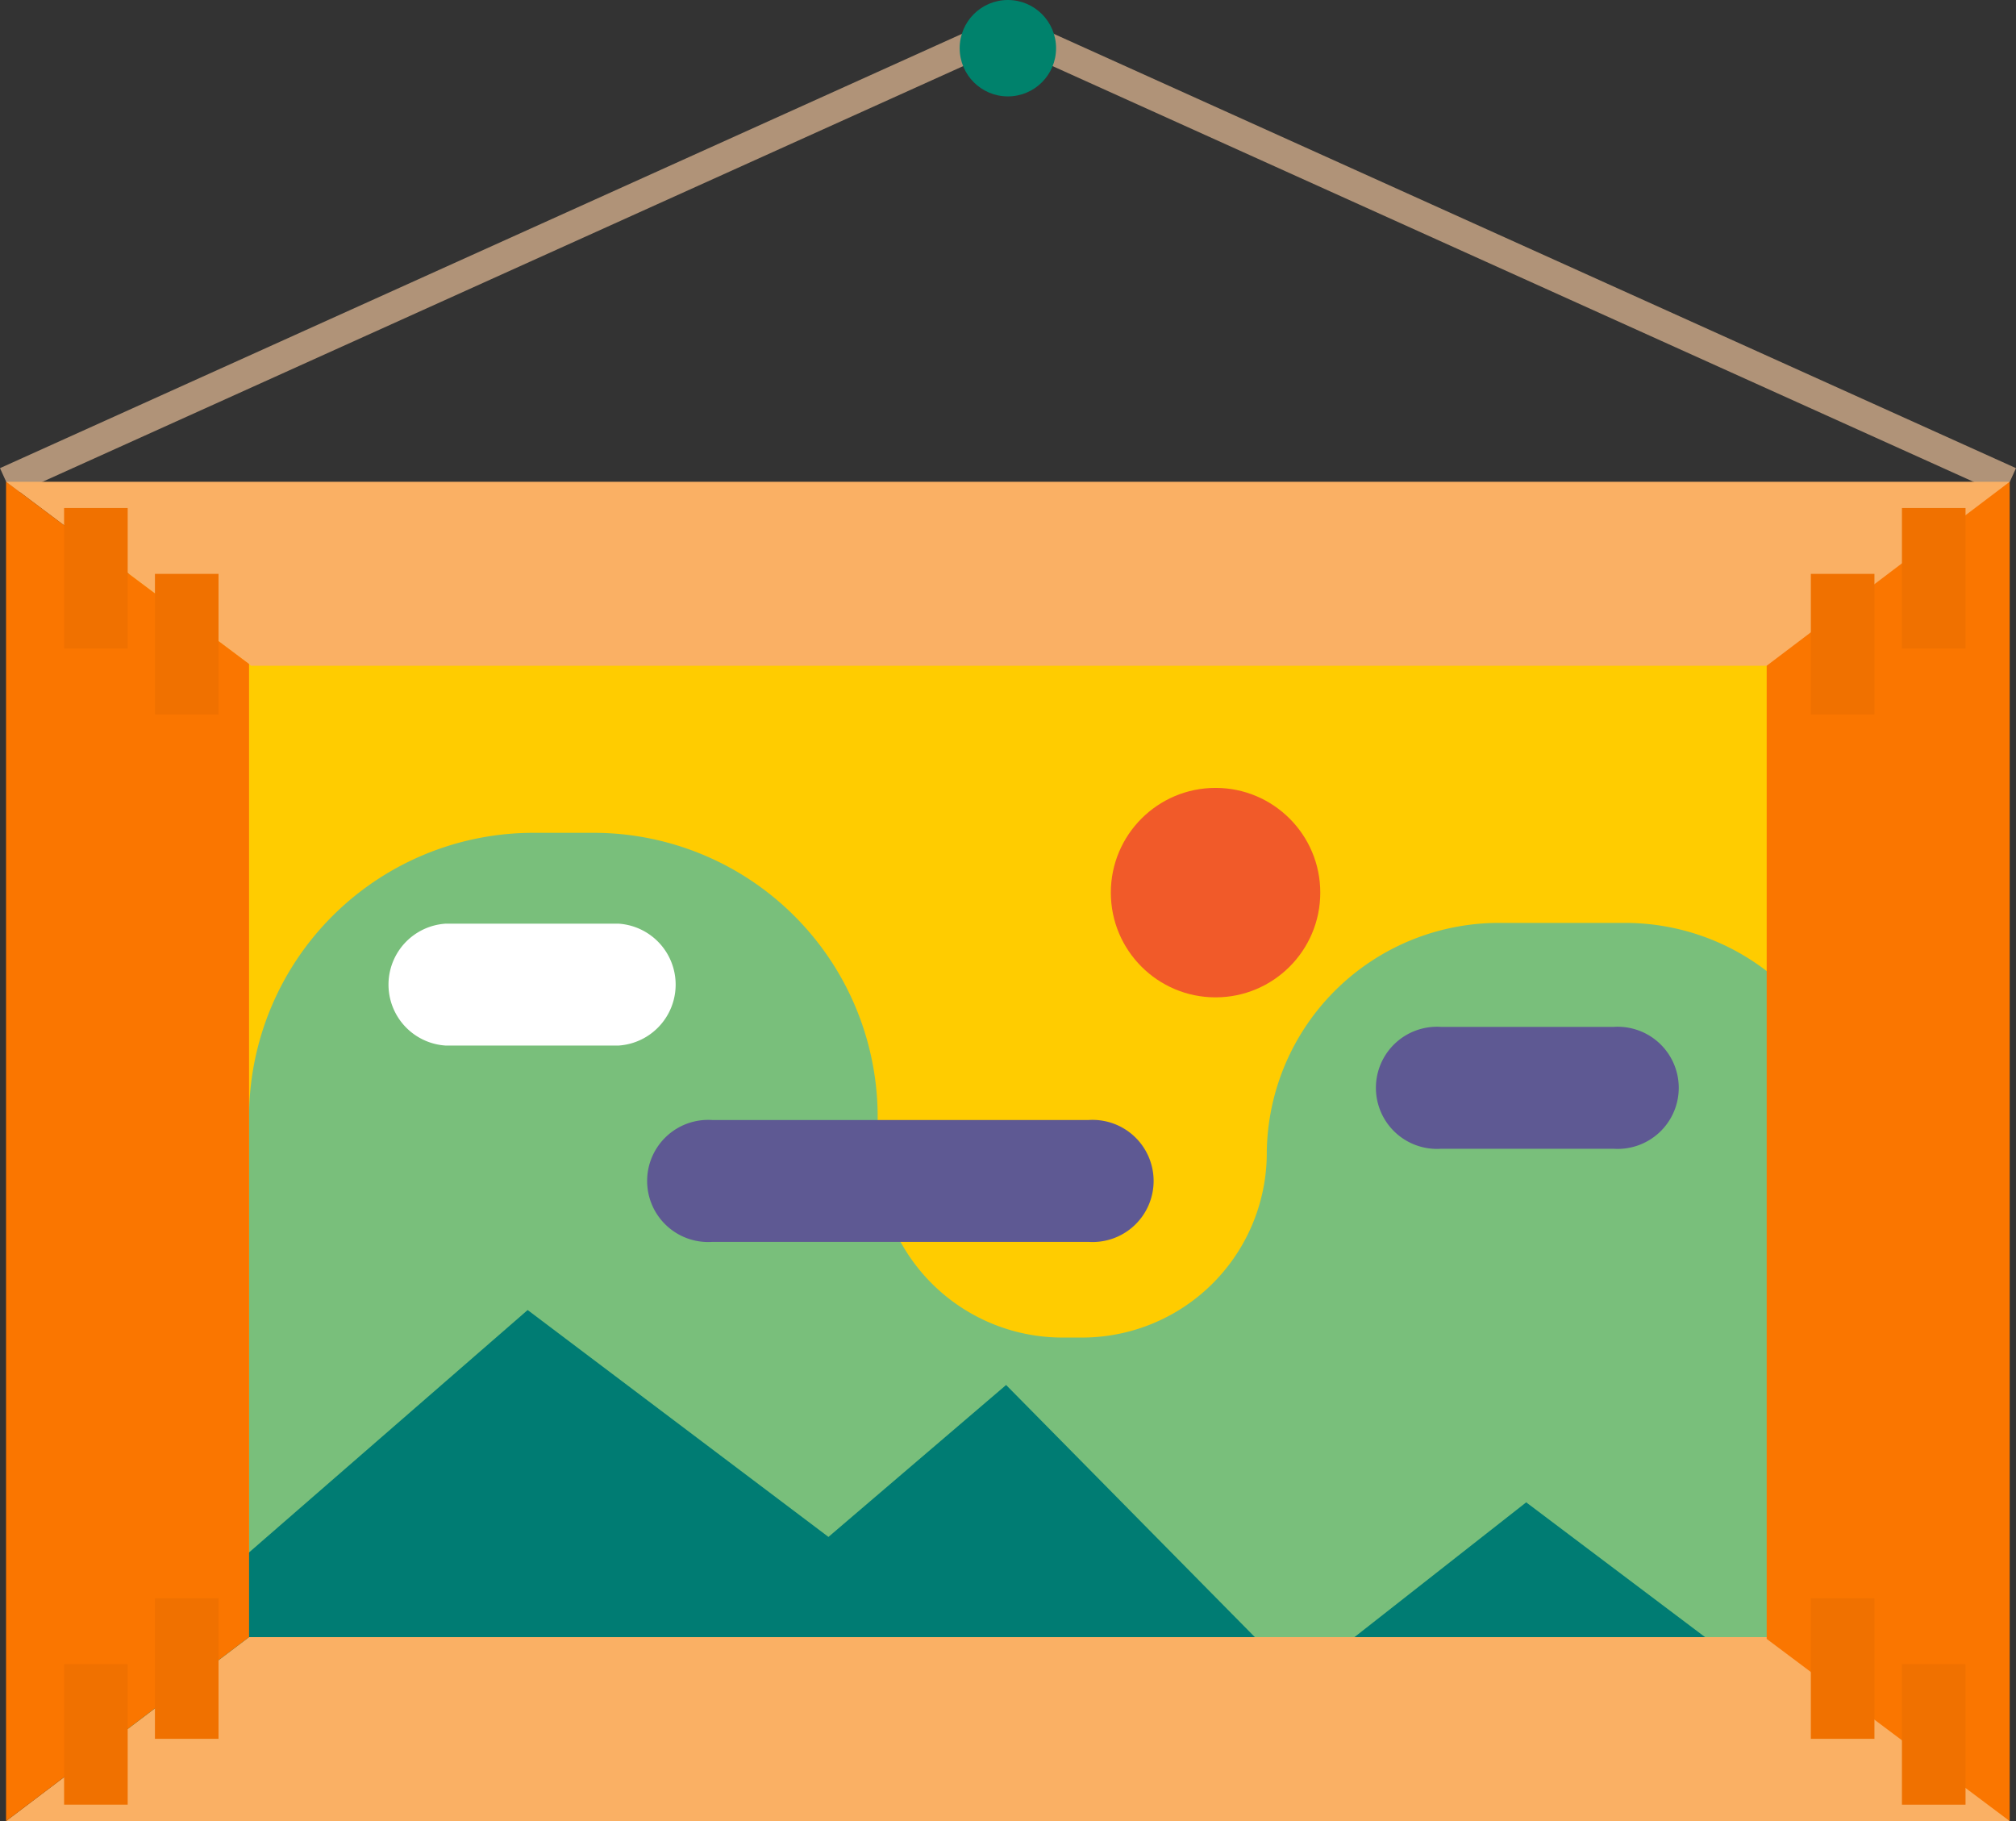<svg xmlns="http://www.w3.org/2000/svg" viewBox="0 0 79.89 72.16"><rect x="0" y="0" width="79.89" height="72.16" fill="#333333" stroke="none"/><title>Depositphotos_75087729_02</title><g data-name="Layer 2"><g data-name="Layer 1"><path fill="#fc0" d="M2.54 22.74h70.32V68.2H2.54z"/><path d="M64.4 36.57h-5a9.2 9.2 0 0 0-9.2 9.08v.07A7.32 7.32 0 0 1 42.83 53h-.73a7.32 7.32 0 0 1-7.32-7.38v-1.27A11.26 11.26 0 0 0 23.52 33h-2.38A11.27 11.27 0 0 0 9.87 44.23v23.31H73.6V45.77a9.2 9.2 0 0 0-9.2-9.2z" fill="#79bf7b"/><path fill="#007c73" d="M.61 69.57l20.3-17.66 11.92 8.99 7.04-6.02 14.81 15.01-54.07-.32z"/><path fill="#007c73" d="M48.17 69.19l12.31-9.66 11.92 8.98-.87-.65 6.08 2.35-29.44-1.02z"/><path fill="#b09378" d="M79.4 19.63L39.94 1.82.49 19.63 0 18.55 39.94.52l39.95 18.03-.49 1.08z"/><path fill="#fab064" d="M72.85 26.38H9.95L.24 19.09h79.4l-6.79 7.29z"/><path fill="#fab064" d="M72.85 64.87H9.87L.24 72.16h79.4l-6.79-7.29z"/><path fill="#fa7600" d="M9.87 26.31v38.56L.24 72.16V19.09l9.63 7.22z"/><path fill="#fa7600" d="M70.01 64.94V26.38l9.63-7.29v53.07l-9.63-7.22z"/><circle cx="39.94" cy="1.91" r="1.91" fill="#00826c"/><circle cx="48.17" cy="35.37" r="4.15" fill="#f15a29"/><path fill="#f07100" d="M2.54 20.13h2.52v5.57H2.54z"/><path fill="#f07100" d="M6.14 22.74h2.52v5.57H6.14z"/><path fill="#f07100" d="M75.37 20.13h2.52v5.57h-2.52z"/><path fill="#f07100" d="M71.76 22.74h2.52v5.57h-2.52z"/><path fill="#f07100" d="M75.37 65.94h2.52v5.57h-2.52z"/><path fill="#f07100" d="M71.76 63.33h2.52v5.57h-2.52z"/><path fill="#f07100" d="M2.54 65.94h2.52v5.57H2.54z"/><path fill="#f07100" d="M6.14 63.33h2.52v5.57H6.14z"/><path d="M43.14 44.38H28.22a2.42 2.42 0 1 0 0 4.83h14.92a2.42 2.42 0 1 0 0-4.83z" fill="#5e5993"/><path d="M63.95 40.69H57.1a2.42 2.42 0 1 0 0 4.83h6.85a2.42 2.42 0 1 0 0-4.83z" fill="#5e5993"/><path d="M24.51 36.6h-6.85a2.42 2.42 0 0 0 0 4.83h6.85a2.42 2.42 0 0 0 0-4.83z" fill="#fff"/></g></g></svg>